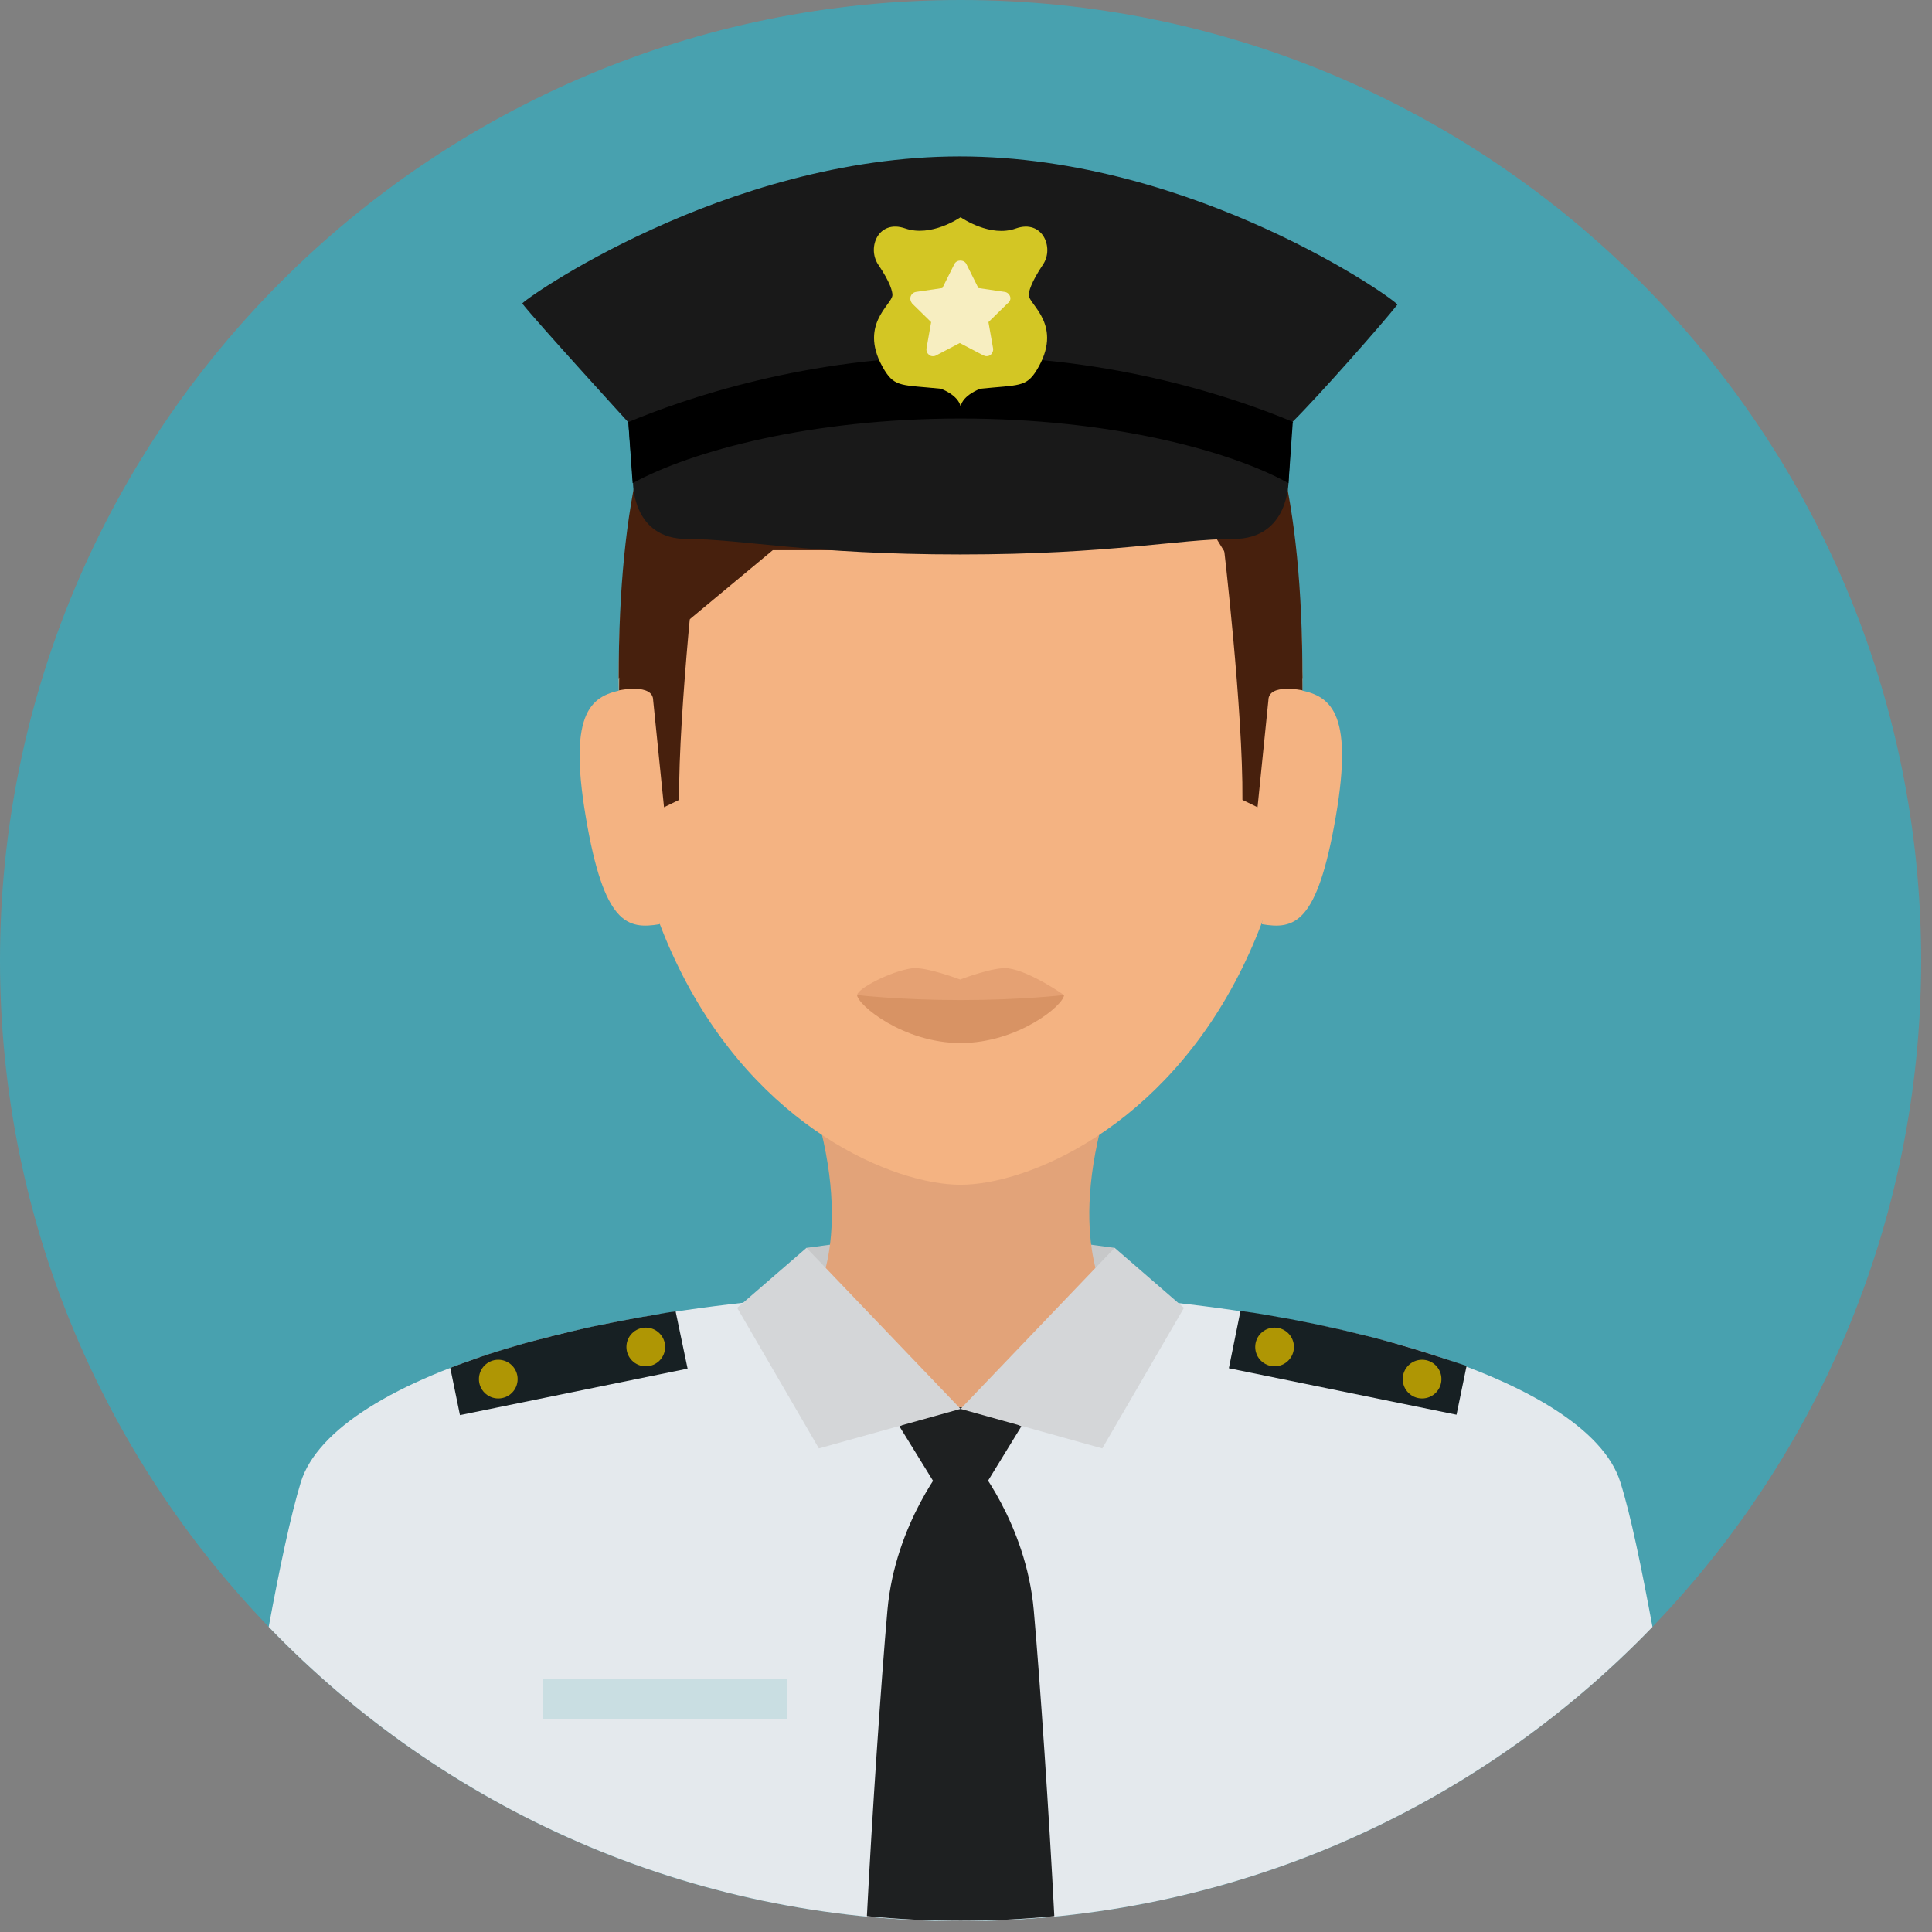 <svg width="89" height="89" viewBox="0 0 89 89" fill="none" xmlns="http://www.w3.org/2000/svg">
<rect x="0" y="0" width="89" height="89" fill="#808080" stroke="none"/>
<path d="M177 88.5C177 39.631 137.369 0 88.5 0C39.631 0 0 39.631 0 88.5C0 137.369 39.631 177 88.5 177C137.369 177 177 137.369 177 88.5Z" transform="scale(0.5)" fill="#48A1AF"/>
<path d="M0.678 6.563L14.09 16.587L27.716 6.563L28.394 1.891L14.126 0L1.0886e-06 1.891L0.678 6.563Z" transform="translate(37.151 56.539) scale(0.5)" fill="#C7C8C9"/>
<path d="M63.744 58.037C88.785 58.037 111.401 47.621 127.489 30.927C126.49 25.541 125.491 20.618 124.528 17.586C121.496 7.848 95.563 0 63.602 0C31.64 0 5.993 7.848 2.961 17.586C2.033 20.618 0.999 25.505 5.44298e-07 30.927C16.088 47.621 38.703 58.037 63.744 58.037Z" transform="translate(12.378 59.482) scale(0.5)" fill="#E4E9ED"/>
<path d="M22.473 2.17719e-06H0V3.745H22.473V2.17719e-06Z" transform="translate(25.023 77.335) scale(0.5)" fill="#C9DEE2"/>
<path d="M20.761 4.35438e-06C19.976 0.107 19.191 0.25 18.442 0.392C17.515 0.535 16.587 0.713 15.66 0.892C15.053 0.999 14.447 1.141 13.876 1.248C12.949 1.427 12.021 1.641 11.129 1.855C10.523 1.998 9.952 2.14 9.382 2.283C8.454 2.533 7.527 2.747 6.67 2.996C6.1 3.175 5.529 3.317 4.958 3.496C4.031 3.781 3.139 4.067 2.247 4.388C1.463 4.673 0.713 4.923 1.0886e-06 5.208L0.892 9.56L21.866 5.279L20.761 4.35438e-06Z" transform="translate(20.742 60.409) scale(0.5)" fill="#172023"/>
<path d="M19.619 4.316C18.763 4.031 17.835 3.745 16.908 3.46C16.337 3.282 15.767 3.139 15.196 2.961C14.304 2.711 13.412 2.461 12.485 2.247C11.914 2.105 11.308 1.962 10.737 1.819C9.845 1.605 8.918 1.427 7.99 1.213C7.384 1.106 6.813 0.963 6.207 0.856C5.315 0.678 4.388 0.535 3.424 0.357C2.64 0.214 1.891 0.107 1.07 2.17719e-06L-2.17719e-06 5.279L20.975 9.56L21.902 5.065C21.153 4.816 20.404 4.566 19.619 4.316Z" transform="translate(56.609 60.391) scale(0.5)" fill="#172023"/>
<path d="M1.784 3.567C2.769 3.567 3.567 2.769 3.567 1.784C3.567 0.799 2.769 4.35438e-06 1.784 4.35438e-06C0.799 4.35438e-06 -4.35438e-06 0.799 -4.35438e-06 1.784C-4.35438e-06 2.769 0.799 3.567 1.784 3.567Z" transform="translate(64.618 62.639) scale(0.5)" fill="#AF9604"/>
<path d="M1.784 3.567C2.769 3.567 3.567 2.769 3.567 1.784C3.567 0.799 2.769 -2.17719e-06 1.784 -2.17719e-06C0.799 -2.17719e-06 4.35438e-06 0.799 4.35438e-06 1.784C4.35438e-06 2.769 0.799 3.567 1.784 3.567Z" transform="translate(57.823 61.158) scale(0.5)" fill="#AF9604"/>
<path d="M1.784 3.567C2.769 3.567 3.567 2.769 3.567 1.784C3.567 0.799 2.769 4.35438e-06 1.784 4.35438e-06C0.799 4.35438e-06 0 0.799 0 1.784C0 2.769 0.799 3.567 1.784 3.567Z" transform="translate(22.062 62.639) scale(0.5)" fill="#AF9604"/>
<path d="M1.784 3.567C2.769 3.567 3.567 2.769 3.567 1.784C3.567 0.799 2.769 -2.17719e-06 1.784 -2.17719e-06C0.799 -2.17719e-06 0 0.799 0 1.784C0 2.769 0.799 3.567 1.784 3.567Z" transform="translate(28.857 61.158) scale(0.5)" fill="#AF9604"/>
<path d="M14.311 58.073C14.311 58.073 46.129 -2.17719e-06 14.168 -2.17719e-06C-17.793 -2.17719e-06 14.311 58.073 14.311 58.073Z" transform="translate(37.095 59.464) scale(0.5)" fill="#E4E9ED"/>
<path d="M5.636 0L1.0886e-06 2.818L5.636 11.95L11.236 2.818L5.636 0Z" transform="translate(41.433 64.297) scale(0.5)" fill="#1E2021"/>
<path d="M9.881 -2.17719e-06H8.632V0.25V-2.17719e-06H7.384C7.384 -2.17719e-06 2.604 5.672 1.891 13.733C1.32 20.154 0.464 32.782 -2.17719e-06 41.913C2.854 42.199 5.707 42.342 8.632 42.342C11.557 42.342 14.447 42.199 17.265 41.913C16.801 32.782 15.945 20.154 15.374 13.733C14.661 5.672 9.881 -2.17719e-06 9.881 -2.17719e-06Z" transform="translate(39.935 67.311) scale(0.5)" fill="#1E2021"/>
<path d="M27.752 2.17719e-06H-1.0886e-06C4.316 13.056 0.357 19.013 0.357 19.013L9.952 21.189H17.8L27.395 19.013C27.395 19.013 23.436 13.056 27.752 2.17719e-06Z" transform="translate(37.312 50.314) scale(0.5)" fill="#E2A379"/>
<path d="M-1.0886e-06 6.563C-1.0886e-06 6.563 5.993 16.587 13.412 16.587C20.832 16.587 27.039 6.563 27.039 6.563L13.412 0L-1.0886e-06 6.563Z" transform="translate(37.49 56.539) scale(0.5)" fill="#E2A379"/>
<path d="M62.995 40.522C62.995 7.562 48.905 -5.44298e-07 31.498 -5.44298e-07C14.126 -5.44298e-07 1.0886e-06 7.562 1.0886e-06 40.522C1.0886e-06 51.687 2.212 60.427 5.529 67.169C12.806 82.008 25.398 87.18 31.498 87.18C37.597 87.18 50.189 82.008 57.466 67.169C60.784 60.427 62.995 51.687 62.995 40.522Z" transform="translate(28.501 10.987) scale(0.5)" fill="#F4B382"/>
<path d="M19.048 2.479C19.048 3.407 14.803 5.868 9.524 5.868C4.245 5.868 -2.17719e-06 3.371 -2.17719e-06 2.479C-2.17719e-06 1.908 3.032 0.303 5.03 0.018C6.314 -0.16 9.489 1.052 9.489 1.052C9.489 1.052 12.628 -0.16 13.912 0.018C15.981 0.303 19.048 2.479 19.048 2.479Z" transform="translate(39.488 44.598) scale(0.5)" fill="#E5A173"/>
<path d="M19.048 0C19.048 0.927 14.803 4.423 9.524 4.423C4.245 4.423 -2.17719e-06 0.892 -2.17719e-06 0C-2.17719e-06 0 3.888 0.464 9.524 0.464C15.16 0.464 19.048 0 19.048 0Z" transform="translate(39.488 45.837) scale(0.5)" fill="#D89364"/>
<path d="M7.381 21.617C4.385 22.116 2.245 21.652 0.568 11.736C-1.108 1.819 1.175 0.499 4.171 2.17719e-06L7.381 21.617Z" transform="translate(26.701 31.765) scale(0.5)" fill="#F4B382"/>
<path d="M-2.17719e-06 21.617C2.996 22.116 5.101 21.652 6.813 11.736C8.525 1.819 6.207 0.499 3.21 2.17719e-06L-2.17719e-06 21.617Z" transform="translate(58.126 31.765) scale(0.5)" fill="#F4B382"/>
<path d="M62.995 41.414C62.995 8.454 52.187 -5.44298e-07 31.498 -5.44298e-07C10.808 -5.44298e-07 1.0886e-06 8.454 1.0886e-06 41.414L14.197 29.607C14.197 29.607 23.65 29.607 31.498 29.607C39.345 29.607 47.978 17.015 47.978 17.015L62.995 41.414Z" transform="translate(28.501 10.541) scale(0.5)" fill="#47200D"/>
<path d="M1.998 0.785C0.499 4.673 -2.17719e-06 9.489 -2.17719e-06 14.161C-2.17719e-06 14.161 3.139 13.484 3.139 15.089L4.138 24.934L5.529 24.256C5.458 16.052 7.277 2.17719e-06 7.277 2.17719e-06L1.998 0.785Z" transform="translate(28.52 24.72) scale(0.5)" fill="#47200D"/>
<path d="M5.279 0.143C6.777 4.031 7.277 8.846 7.277 13.519C7.277 13.519 4.138 12.842 4.138 14.447L3.139 24.292L1.748 23.614C1.819 15.41 0 -2.17719e-06 0 -2.17719e-06L5.279 0.143Z" transform="translate(56.36 25.041) scale(0.5)" fill="#47200D"/>
<path d="M20.582 5.529L14.197 -4.35438e-06L2.17719e-06 14.839L13.056 18.478L20.582 5.529Z" transform="translate(44.25 57.484) scale(0.5)" fill="#D4D6D8"/>
<path d="M-2.17719e-06 5.529L6.385 -4.35438e-06L20.582 14.839L7.527 18.478L-2.17719e-06 5.529Z" transform="translate(33.959 57.484) scale(0.5)" fill="#D4D6D8"/>
<path d="M40.309 5.44298e-07C18.621 5.44298e-07 -0.142 13.377 0.001 13.555C1.214 15.124 9.775 24.506 9.775 24.506L10.203 30.071C10.203 30.071 10.131 35.243 15.161 35.243C20.191 35.243 26.433 36.67 40.345 36.67C54.257 36.67 60.428 35.243 65.529 35.243C70.665 35.243 70.594 29.928 70.594 29.928L70.915 24.506C73.376 22.08 79.333 15.303 80.618 13.662C80.832 13.448 62.033 5.44298e-07 40.309 5.44298e-07Z" transform="translate(24.06 7.206) scale(0.5)" fill="#191919"/>
<path d="M61.283 6.1L61.319 6.064C56.146 3.888 44.839 0 30.677 0C16.48 0 5.208 3.924 2.17719e-06 6.1C0.036 6.135 0.071 6.135 0.071 6.135L0.464 11.7C5.85 8.739 16.872 5.743 30.677 5.743C44.482 5.743 55.504 8.704 60.891 11.7L61.283 6.1Z" transform="translate(28.911 16.409) scale(0.5)" fill="black"/>
<path d="M15.588 4.352C16.623 2.818 15.553 0.178 13.092 1.034C10.737 1.891 8.098 0.071 7.991 -5.44298e-07C7.884 0.071 5.28 1.855 2.89 1.034C0.428 0.178 -0.642 2.782 0.393 4.352C1.534 6.028 1.712 6.849 1.712 7.17C1.712 8.062 -1.569 9.952 0.999 14.126C1.962 15.66 2.604 15.446 6.171 15.802C6.171 15.802 7.777 16.373 7.991 17.443V16.944V17.443C8.205 16.373 9.81 15.802 9.81 15.802C13.377 15.446 14.019 15.66 14.982 14.126C17.55 9.952 14.269 8.062 14.269 7.17C14.269 6.885 14.447 6.064 15.588 4.352Z" transform="translate(40.255 10.006) scale(0.5)" fill="#D3C624"/>
<path d="M9.195 3.317C9.124 3.103 8.946 2.925 8.696 2.889L6.27 2.533L5.165 0.321C4.951 -0.107 4.273 -0.107 4.059 0.321L2.953 2.533L0.527 2.889C0.278 2.925 0.099 3.103 0.028 3.317C-0.043 3.531 0.028 3.781 0.171 3.959L1.919 5.672L1.49 8.097C1.455 8.347 1.562 8.561 1.74 8.704C1.919 8.846 2.204 8.846 2.382 8.739L4.558 7.598L6.734 8.739C6.841 8.775 6.913 8.811 7.02 8.811C7.162 8.811 7.269 8.775 7.376 8.704C7.555 8.561 7.662 8.311 7.626 8.097L7.198 5.672L8.946 3.959C9.195 3.781 9.267 3.531 9.195 3.317Z" transform="translate(41.935 12.003) scale(0.5)" fill="#F7EEC1"/>
</svg>
